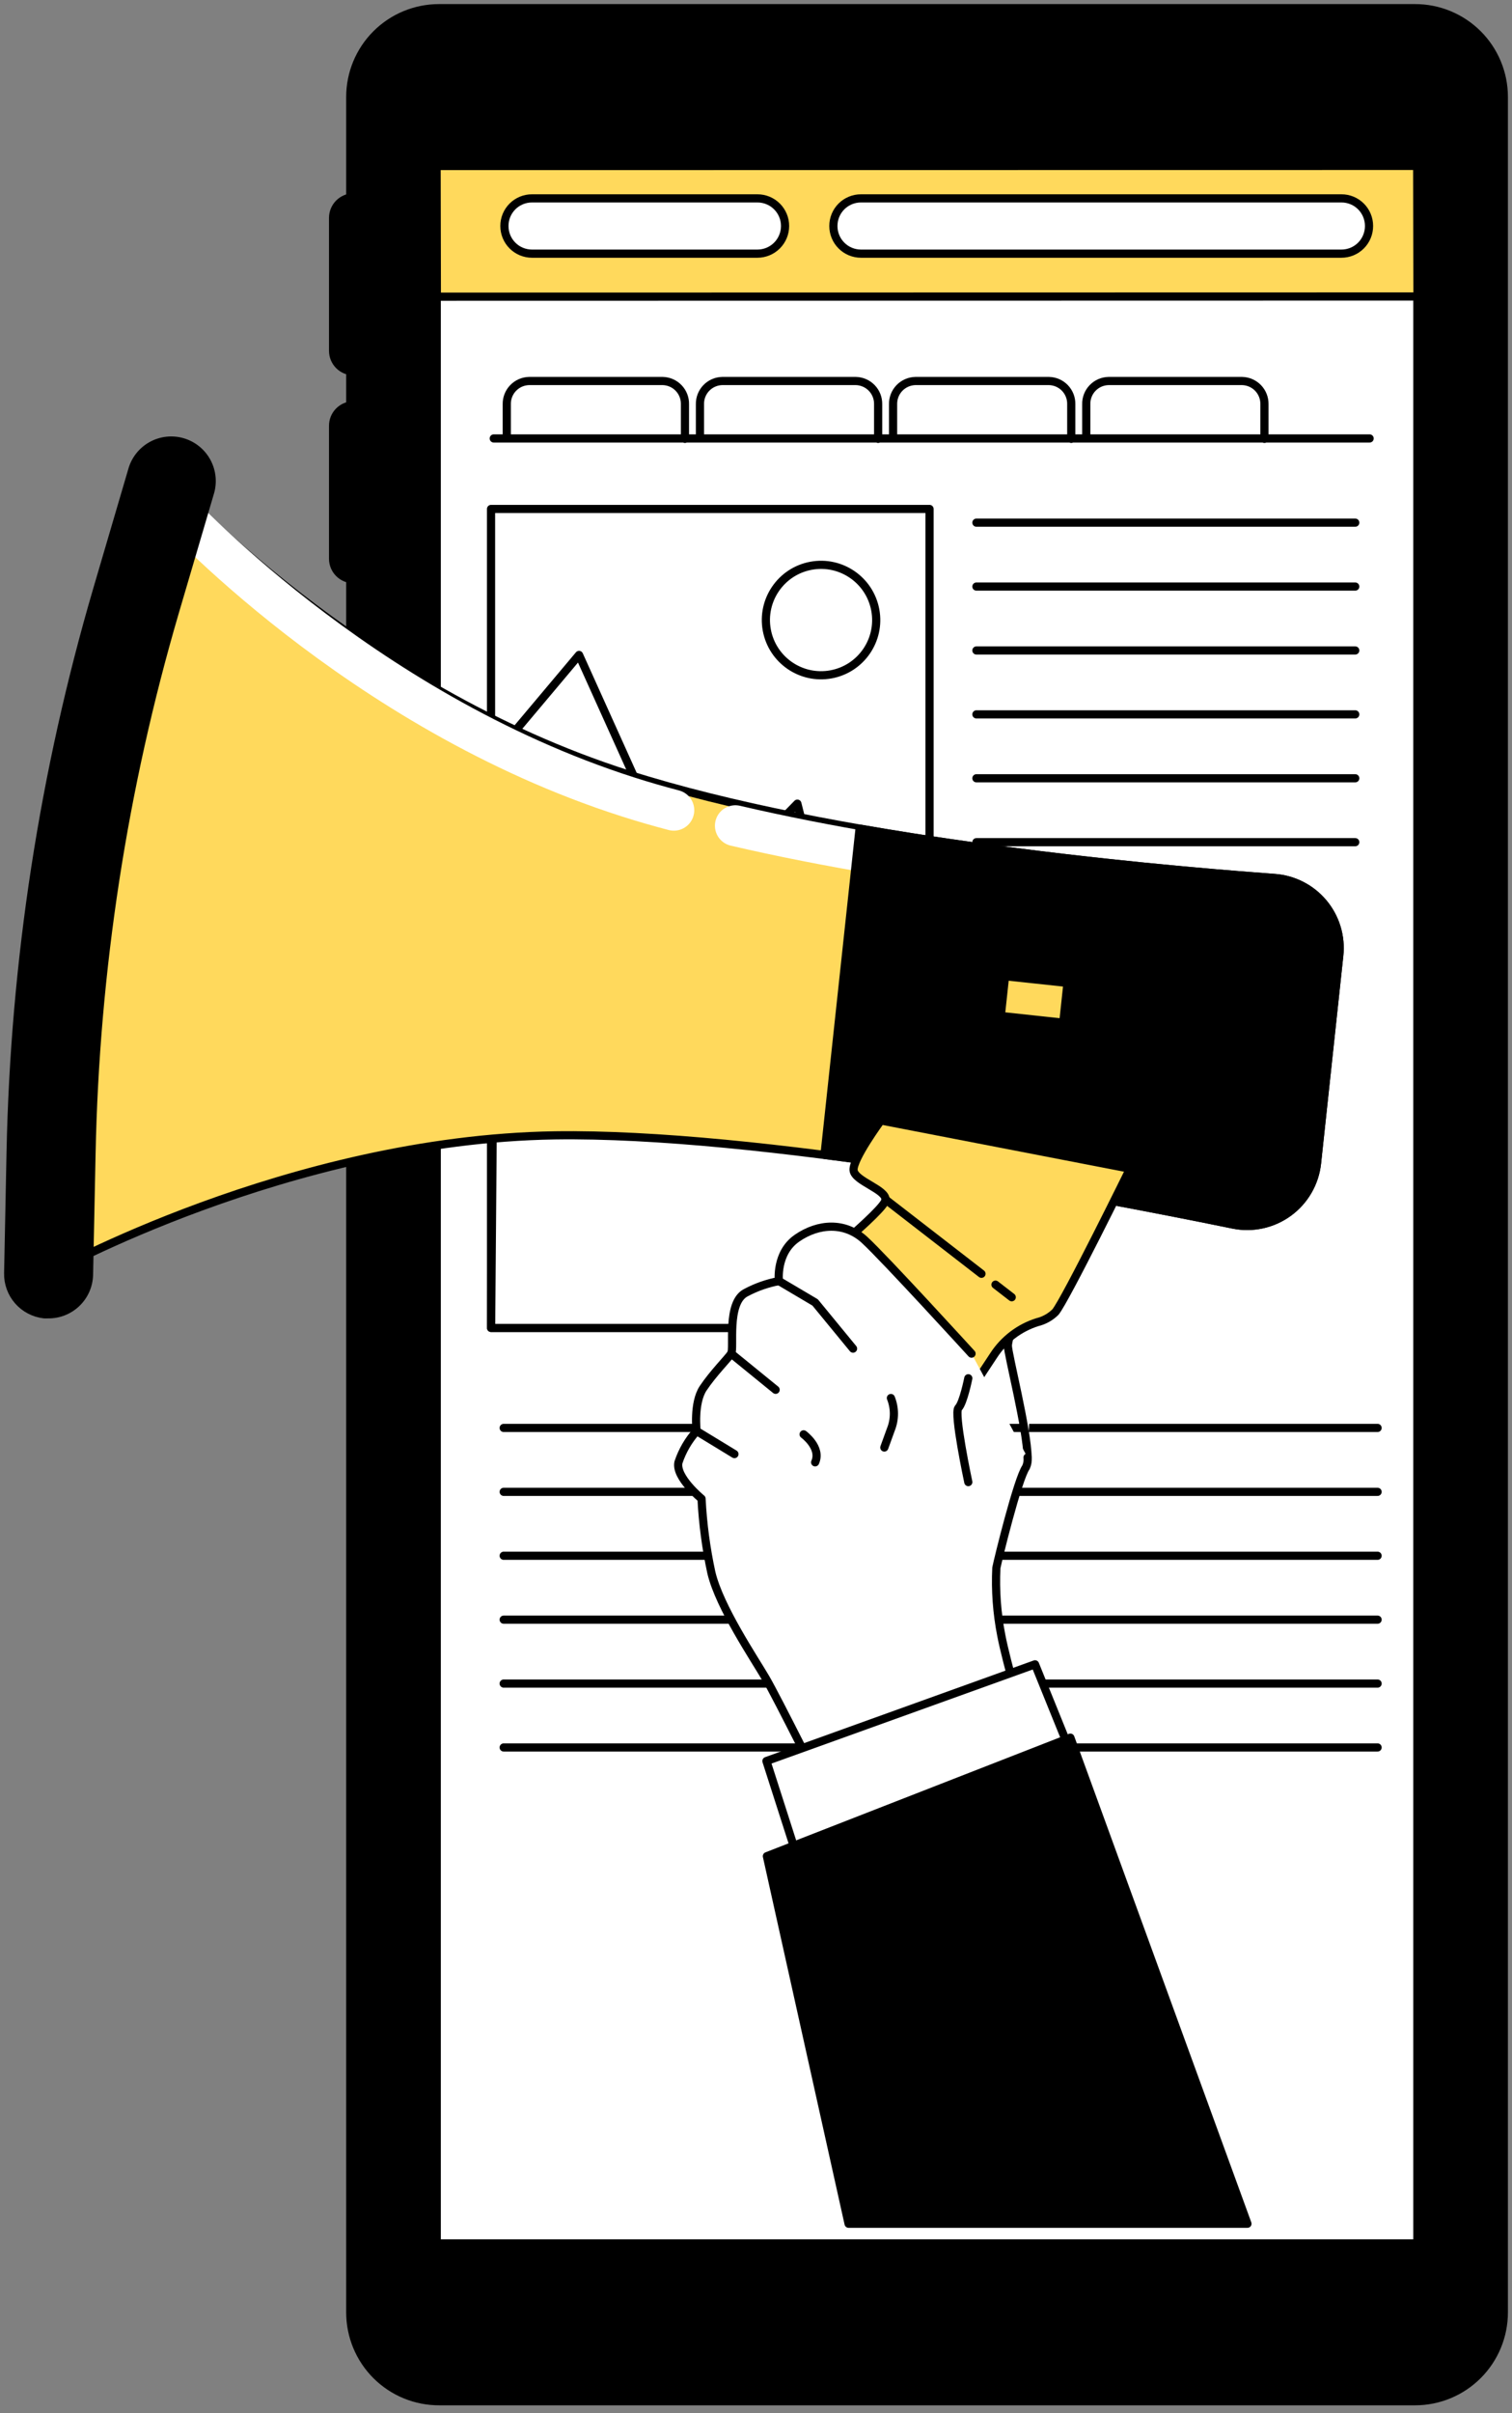 <svg width="185" height="295" viewBox="0 0 185 295" fill="none" xmlns="http://www.w3.org/2000/svg">
<rect x="0" y="0" width="185" height="295" fill="#808080" stroke="none"/>
<path d="M43.25 45.383C43.579 45.384 43.904 45.32 44.208 45.195C44.512 45.07 44.788 44.886 45.021 44.654C45.254 44.422 45.438 44.147 45.564 43.843C45.69 43.54 45.755 43.215 45.755 42.886V26.634C45.756 26.306 45.692 25.98 45.567 25.676C45.442 25.372 45.258 25.096 45.026 24.864C44.795 24.631 44.519 24.446 44.216 24.32C43.912 24.194 43.587 24.13 43.258 24.13C42.594 24.13 41.957 24.393 41.487 24.863C41.018 25.333 40.754 25.97 40.754 26.634V42.886C40.754 43.548 41.017 44.183 41.485 44.651C41.953 45.12 42.588 45.383 43.25 45.383Z" fill="black" stroke="black" stroke-linecap="round" stroke-linejoin="round"/>
<path d="M43.258 70.799C43.92 70.799 44.556 70.536 45.024 70.068C45.492 69.6 45.755 68.965 45.755 68.303V52.051C45.755 51.722 45.69 51.396 45.564 51.092C45.438 50.788 45.254 50.512 45.021 50.28C44.789 50.047 44.513 49.863 44.209 49.737C43.905 49.611 43.579 49.546 43.25 49.546C42.922 49.546 42.596 49.611 42.293 49.737C41.99 49.863 41.714 50.047 41.482 50.28C41.25 50.513 41.066 50.789 40.941 51.093C40.816 51.397 40.753 51.722 40.754 52.051V68.303C40.754 68.631 40.819 68.956 40.944 69.26C41.071 69.563 41.255 69.839 41.488 70.071C41.721 70.303 41.997 70.486 42.3 70.611C42.604 70.736 42.93 70.8 43.258 70.799Z" fill="black" stroke="black" stroke-linecap="round" stroke-linejoin="round"/>
<path d="M43.258 105.799C43.587 105.8 43.912 105.737 44.216 105.612C44.52 105.487 44.796 105.303 45.029 105.071C45.261 104.839 45.446 104.563 45.572 104.26C45.698 103.957 45.763 103.631 45.763 103.303V87.051C45.763 86.389 45.5 85.754 45.032 85.286C44.563 84.817 43.928 84.554 43.266 84.554C42.604 84.554 41.969 84.817 41.501 85.286C41.033 85.754 40.77 86.389 40.77 87.051V103.303C40.77 103.963 41.032 104.597 41.498 105.065C41.964 105.533 42.597 105.797 43.258 105.799Z" fill="black" stroke="black" stroke-linecap="round" stroke-linejoin="round"/>
<path d="M53.744 293.525H173.152C174.578 293.524 175.989 293.242 177.306 292.695C178.623 292.149 179.819 291.348 180.826 290.339C181.833 289.33 182.632 288.133 183.177 286.816C183.721 285.498 184.001 284.086 184 282.661V11.848C184 10.42 183.718 9.006 183.17 7.687C182.623 6.369 181.82 5.171 180.808 4.163C179.797 3.155 178.596 2.357 177.275 1.814C175.955 1.271 174.54 0.995 173.112 1H53.704C50.826 1.002 48.067 2.147 46.032 4.183C43.998 6.218 42.856 8.978 42.856 11.856V282.661C42.855 284.09 43.136 285.505 43.683 286.825C44.23 288.145 45.032 289.344 46.044 290.354C47.055 291.363 48.256 292.163 49.578 292.707C50.899 293.251 52.315 293.529 53.744 293.525Z" fill="black" stroke="black" stroke-linecap="round" stroke-linejoin="round"/>
<path d="M53.438 20.288H173.418V274.237H53.438V20.288Z" fill="white" stroke="black" stroke-linecap="round" stroke-linejoin="round"/>
<path d="M53.453 36.266L173.433 36.242L173.4 20.28L53.42 20.296L53.453 36.266Z" fill="#FFD95C" stroke="black" stroke-linecap="round" stroke-linejoin="round"/>
<path d="M65.091 31.007H92.674C93.571 31.007 94.432 30.651 95.066 30.016C95.7 29.382 96.057 28.522 96.057 27.625C96.057 27.181 95.969 26.741 95.799 26.331C95.629 25.922 95.38 25.549 95.066 25.236C94.751 24.922 94.378 24.674 93.968 24.505C93.558 24.336 93.118 24.249 92.674 24.25H65.091C64.648 24.249 64.209 24.336 63.799 24.505C63.389 24.674 63.016 24.923 62.703 25.236C62.389 25.55 62.141 25.922 61.971 26.332C61.802 26.742 61.716 27.181 61.717 27.625C61.716 28.068 61.802 28.508 61.971 28.918C62.141 29.329 62.389 29.702 62.702 30.016C63.016 30.33 63.388 30.579 63.798 30.75C64.208 30.919 64.647 31.007 65.091 31.007Z" fill="white" stroke="black" stroke-linecap="round" stroke-linejoin="round"/>
<path d="M105.342 31.007H164.132C164.576 31.007 165.016 30.919 165.426 30.75C165.836 30.579 166.208 30.33 166.521 30.016C166.835 29.702 167.083 29.329 167.252 28.918C167.421 28.508 167.508 28.068 167.507 27.625C167.508 27.181 167.421 26.742 167.252 26.332C167.083 25.922 166.834 25.55 166.521 25.236C166.207 24.923 165.835 24.674 165.425 24.505C165.015 24.336 164.576 24.249 164.132 24.25H105.342C104.899 24.249 104.46 24.336 104.05 24.505C103.64 24.674 103.268 24.923 102.954 25.236C102.64 25.55 102.392 25.922 102.223 26.332C102.054 26.742 101.967 27.181 101.968 27.625C101.967 28.068 102.053 28.508 102.223 28.918C102.392 29.329 102.64 29.702 102.954 30.016C103.267 30.33 103.639 30.579 104.049 30.75C104.459 30.919 104.899 31.007 105.342 31.007Z" fill="white" stroke="black" stroke-linecap="round" stroke-linejoin="round"/>
<path d="M60.081 62.214H113.733V162.326H60.081V62.214Z" fill="white" stroke="black" stroke-linecap="round" stroke-linejoin="round"/>
<path d="M113.733 162.326L97.562 98.237L84.894 111.187L70.849 80.061L60.653 92.181L60.09 162.326H113.733Z" fill="white" stroke="black" stroke-linecap="round" stroke-linejoin="round"/>
<path d="M93.823 77.028C93.143 73.363 95.562 69.841 99.227 69.16C102.891 68.48 106.413 70.899 107.094 74.563C107.775 78.228 105.355 81.75 101.691 82.431C98.026 83.111 94.504 80.692 93.823 77.028Z" fill="white" stroke="black" stroke-linecap="round" stroke-linejoin="round"/>
<path d="M167.579 53.597H60.412" stroke="black" stroke-linecap="round" stroke-linejoin="round"/>
<path d="M154.71 53.645V49.409C154.722 48.672 154.442 47.959 153.931 47.427C153.419 46.896 152.717 46.589 151.979 46.574H135.631C135.266 46.582 134.906 46.661 134.572 46.807C134.238 46.954 133.935 47.165 133.683 47.428C133.43 47.691 133.231 48.002 133.099 48.342C132.966 48.681 132.901 49.044 132.909 49.409V53.436" stroke="black" stroke-linecap="round" stroke-linejoin="round"/>
<path d="M131.073 53.645V49.409C131.08 49.044 131.016 48.681 130.883 48.342C130.75 48.002 130.552 47.691 130.299 47.428C130.046 47.165 129.744 46.954 129.41 46.807C129.075 46.661 128.715 46.582 128.351 46.574H112.002C111.265 46.589 110.563 46.896 110.051 47.427C109.539 47.959 109.259 48.672 109.272 49.409V53.436" stroke="black" stroke-linecap="round" stroke-linejoin="round"/>
<path d="M107.444 53.645V49.409C107.457 48.673 107.178 47.961 106.668 47.43C106.158 46.899 105.458 46.591 104.722 46.574H88.365C88 46.582 87.641 46.661 87.306 46.807C86.972 46.954 86.67 47.165 86.417 47.428C86.164 47.691 85.966 48.002 85.833 48.342C85.7 48.681 85.636 49.044 85.643 49.409V53.436" stroke="black" stroke-linecap="round" stroke-linejoin="round"/>
<path d="M83.807 53.645V49.409C83.814 49.044 83.75 48.681 83.617 48.342C83.484 48.002 83.286 47.691 83.033 47.428C82.781 47.165 82.478 46.954 82.144 46.807C81.81 46.661 81.45 46.582 81.085 46.574H64.737C63.999 46.589 63.297 46.896 62.785 47.427C62.274 47.959 61.993 48.672 62.006 49.409V53.436" stroke="black" stroke-linecap="round" stroke-linejoin="round"/>
<path d="M165.822 63.889H119.467" stroke="black" stroke-linecap="round" stroke-linejoin="round"/>
<path d="M165.822 71.701H119.467" stroke="black" stroke-linecap="round" stroke-linejoin="round"/>
<path d="M165.822 79.513H119.467" stroke="black" stroke-linecap="round" stroke-linejoin="round"/>
<path d="M165.822 87.325H119.467" stroke="black" stroke-linecap="round" stroke-linejoin="round"/>
<path d="M165.822 95.137H119.467" stroke="black" stroke-linecap="round" stroke-linejoin="round"/>
<path d="M165.822 102.948H119.467" stroke="black" stroke-linecap="round" stroke-linejoin="round"/>
<path d="M107.983 174.551H61.628" stroke="black" stroke-linecap="round" stroke-linejoin="round"/>
<path d="M107.983 182.363H61.628" stroke="black" stroke-linecap="round" stroke-linejoin="round"/>
<path d="M107.983 190.175H61.628" stroke="black" stroke-linecap="round" stroke-linejoin="round"/>
<path d="M107.983 197.987H61.628" stroke="black" stroke-linecap="round" stroke-linejoin="round"/>
<path d="M107.983 205.799H61.628" stroke="black" stroke-linecap="round" stroke-linejoin="round"/>
<path d="M107.983 213.61H61.628" stroke="black" stroke-linecap="round" stroke-linejoin="round"/>
<path d="M168.554 174.551H122.198" stroke="black" stroke-linecap="round" stroke-linejoin="round"/>
<path d="M168.554 182.363H122.198" stroke="black" stroke-linecap="round" stroke-linejoin="round"/>
<path d="M168.554 190.175H122.198" stroke="black" stroke-linecap="round" stroke-linejoin="round"/>
<path d="M168.554 197.987H122.198" stroke="black" stroke-linecap="round" stroke-linejoin="round"/>
<path d="M168.554 205.799H122.198" stroke="black" stroke-linecap="round" stroke-linejoin="round"/>
<path d="M168.554 213.61H122.198" stroke="black" stroke-linecap="round" stroke-linejoin="round"/>
<path d="M126.94 151.39C126.94 151.39 123.316 163.277 123.316 164.493C123.316 165.524 125.684 174.712 125.732 178.184" fill="white"/>
<path d="M126.94 151.39C126.94 151.39 123.316 163.277 123.316 164.493C123.316 165.524 125.684 174.712 125.732 178.184" stroke="black" stroke-linecap="round" stroke-linejoin="round"/>
<path d="M163.865 116.808L161.143 142.185C161.015 143.375 160.639 144.525 160.041 145.562C159.442 146.599 158.634 147.5 157.667 148.206C156.701 148.913 155.598 149.41 154.428 149.665C153.258 149.921 152.048 149.929 150.875 149.69C132.827 145.986 92.528 138.416 67.868 138.786C35.349 139.31 5.946 155.739 5.946 155.739L6.244 140.92C6.712 118.049 10.213 95.342 16.657 73.392L20.917 58.896C20.917 58.896 43.692 84.136 76.888 94.677C101.854 102.618 139.077 106.089 155.933 107.321C157.084 107.402 158.208 107.715 159.236 108.24C160.264 108.765 161.175 109.493 161.916 110.378C162.657 111.264 163.211 112.29 163.546 113.395C163.881 114.499 163.989 115.661 163.865 116.808Z" fill="#FFD95C" stroke="black" stroke-linecap="round" stroke-linejoin="round"/>
<path d="M20.7 62.351L20.917 61.602C20.917 61.602 43.692 86.85 76.888 97.432C78.676 98.004 80.537 98.543 82.445 99.042" stroke="white" stroke-width="5" stroke-linecap="round" stroke-linejoin="round"/>
<path d="M89.975 100.935C95.612 102.248 101.532 103.399 107.459 104.398" stroke="white" stroke-width="5" stroke-linecap="round" stroke-linejoin="round"/>
<path d="M5.414 160.659C5.556 160.667 5.699 160.667 5.841 160.659C7.151 160.687 8.419 160.194 9.365 159.288C10.312 158.382 10.861 157.137 10.89 155.827L11.196 141.033C11.651 118.602 15.082 96.33 21.4 74.802L25.668 60.306C25.868 59.677 25.941 59.014 25.881 58.357C25.822 57.7 25.631 57.061 25.321 56.478C25.012 55.896 24.588 55.381 24.077 54.964C23.565 54.547 22.975 54.237 22.342 54.051C21.709 53.866 21.045 53.808 20.389 53.883C19.733 53.957 19.099 54.162 18.524 54.485C17.948 54.808 17.443 55.243 17.038 55.764C16.633 56.285 16.337 56.882 16.165 57.519L11.905 72.015C5.341 94.386 1.774 117.53 1.299 140.84L1.001 155.634C0.973 156.872 1.412 158.075 2.229 159.006C3.046 159.936 4.183 160.526 5.414 160.659Z" fill="black" stroke="black" stroke-linecap="round" stroke-linejoin="round"/>
<path d="M105.171 101.281C124.717 104.704 144.786 106.508 155.908 107.321C157.061 107.399 158.188 107.709 159.218 108.233C160.249 108.757 161.164 109.484 161.907 110.37C162.65 111.256 163.206 112.283 163.543 113.389C163.879 114.496 163.989 115.659 163.864 116.808L161.142 142.185C161.014 143.375 160.639 144.525 160.04 145.562C159.442 146.599 158.633 147.5 157.667 148.206C156.7 148.913 155.597 149.41 154.427 149.665C153.258 149.921 152.047 149.929 150.874 149.69C139.72 147.403 120.078 143.626 100.879 141.17L105.171 101.281Z" fill="black" stroke="black" stroke-linecap="round" stroke-linejoin="round"/>
<path d="M138.264 142.861C138.264 142.861 130.363 158.92 129.131 160.393C128.515 160.998 127.747 161.424 126.908 161.626C124.728 162.316 122.853 163.738 121.601 165.652C115.964 174.197 101.54 196.03 100.807 196.811C99.897 197.786 97.658 198.623 96.418 197.681C95.178 196.739 85.949 187.703 86.649 183.756C87.35 179.81 88.55 181.01 90.612 179.351C92.263 178.014 98.665 166.587 101.081 162.181C101.372 161.663 101.514 161.074 101.492 160.48C101.469 159.886 101.282 159.31 100.952 158.815L98.802 155.545C98.802 155.545 108.2 147.975 108.345 146.687C108.49 145.398 104.568 144.399 104.439 143.046C104.31 141.693 107.781 136.966 107.781 136.966L138.264 142.861Z" fill="#FFD95C" stroke="black" stroke-linecap="round" stroke-linejoin="round"/>
<path d="M104.657 150.584L97.763 153.121C97.701 153.145 97.645 153.182 97.599 153.231C97.553 153.279 97.519 153.338 97.5 153.402C97.48 153.466 97.476 153.533 97.487 153.599C97.498 153.665 97.523 153.727 97.562 153.782L98.802 155.521L104.657 150.584Z" fill="black" stroke="black" stroke-linecap="round" stroke-linejoin="round"/>
<path d="M121.802 157.035L123.791 158.573" stroke="black" stroke-linecap="round" stroke-linejoin="round"/>
<path d="M108.345 146.622L120.087 155.706" stroke="black" stroke-linecap="round" stroke-linejoin="round"/>
<path d="M122.975 119.332L130.614 120.152L130.092 125.012L122.453 124.192L122.975 119.332Z" fill="#FFD95C" stroke="black" stroke-linecap="round" stroke-linejoin="round"/>
<path d="M125.725 178.159C125.771 178.569 125.704 178.984 125.532 179.359C124.525 180.769 122.109 190.634 121.908 191.657C121.774 194.423 121.977 197.195 122.512 199.912C123.116 203.133 125.532 211.404 125.532 211.404L100.945 219.264C100.945 219.264 95.106 207.57 93.697 205.154C92.287 202.738 88.059 196.489 87.044 192.269C86.394 189.284 85.99 186.251 85.836 183.201C85.836 183.201 82.615 180.575 83.01 178.763C83.479 177.349 84.236 176.046 85.232 174.938C85.232 174.938 84.83 171.507 86.038 169.695C87.246 167.883 89.058 166.071 89.46 165.467C89.863 164.863 88.856 159.218 91.272 158.01C92.535 157.337 93.893 156.861 95.299 156.6C95.299 156.6 94.897 153.169 97.514 151.357C100.131 149.545 103.361 149.344 105.777 151.559C108.193 153.773 118.872 165.467 118.872 165.467" fill="white"/>
<path d="M125.725 178.159C125.771 178.569 125.704 178.984 125.532 179.359C124.525 180.769 122.109 190.634 121.908 191.657C121.774 194.423 121.977 197.195 122.512 199.912C123.116 203.133 125.532 211.404 125.532 211.404L100.945 219.264C100.945 219.264 95.106 207.57 93.697 205.154C92.287 202.738 88.059 196.489 87.044 192.269C86.394 189.284 85.99 186.251 85.836 183.201C85.836 183.201 82.615 180.575 83.01 178.763C83.479 177.349 84.236 176.046 85.232 174.938C85.232 174.938 84.83 171.507 86.038 169.695C87.246 167.883 89.058 166.071 89.46 165.467C89.863 164.863 88.856 159.218 91.272 158.01C92.535 157.337 93.893 156.861 95.299 156.6C95.299 156.6 94.897 153.169 97.514 151.357C100.131 149.545 103.361 149.344 105.777 151.559C108.193 153.773 118.872 165.467 118.872 165.467" stroke="black" stroke-linecap="round" stroke-linejoin="round"/>
<path d="M118.476 168.479C118.476 168.479 117.872 171.499 117.268 172.103C116.664 172.707 118.476 181.171 118.476 181.171" fill="white"/>
<path d="M118.476 168.479C118.476 168.479 117.872 171.499 117.268 172.103C116.664 172.707 118.476 181.171 118.476 181.171" stroke="black" stroke-linecap="round" stroke-linejoin="round"/>
<path d="M95.306 156.592L99.735 159.21L104.374 164.855" fill="white"/>
<path d="M95.306 156.592L99.735 159.21L104.374 164.855" stroke="black" stroke-linecap="round" stroke-linejoin="round"/>
<path d="M89.459 165.459L94.903 169.888" stroke="black" stroke-linecap="round" stroke-linejoin="round"/>
<path d="M85.232 174.93L89.862 177.749" stroke="black" stroke-linecap="round" stroke-linejoin="round"/>
<path d="M109.005 170.895C109.498 172.125 109.498 173.498 109.005 174.729L108.2 176.943" fill="white"/>
<path d="M109.005 170.895C109.498 172.125 109.498 173.498 109.005 174.729L108.2 176.943" stroke="black" stroke-linecap="round" stroke-linejoin="round"/>
<path d="M98.326 175.333C98.326 175.333 100.541 176.943 99.736 178.755L98.326 175.333Z" fill="white"/>
<path d="M98.326 175.333C98.326 175.333 100.541 176.943 99.736 178.755" stroke="black" stroke-linecap="round" stroke-linejoin="round"/>
<path d="M126.642 203.447L93.776 215.269L98.681 230.547L131.547 215.559L126.642 203.447Z" fill="white" stroke="black" stroke-linecap="round" stroke-linejoin="round"/>
<path d="M130.967 212.411L93.833 226.899L103.827 271.829H152.631L130.967 212.411Z" fill="black" stroke="black" stroke-linecap="round" stroke-linejoin="round"/>
</svg>
